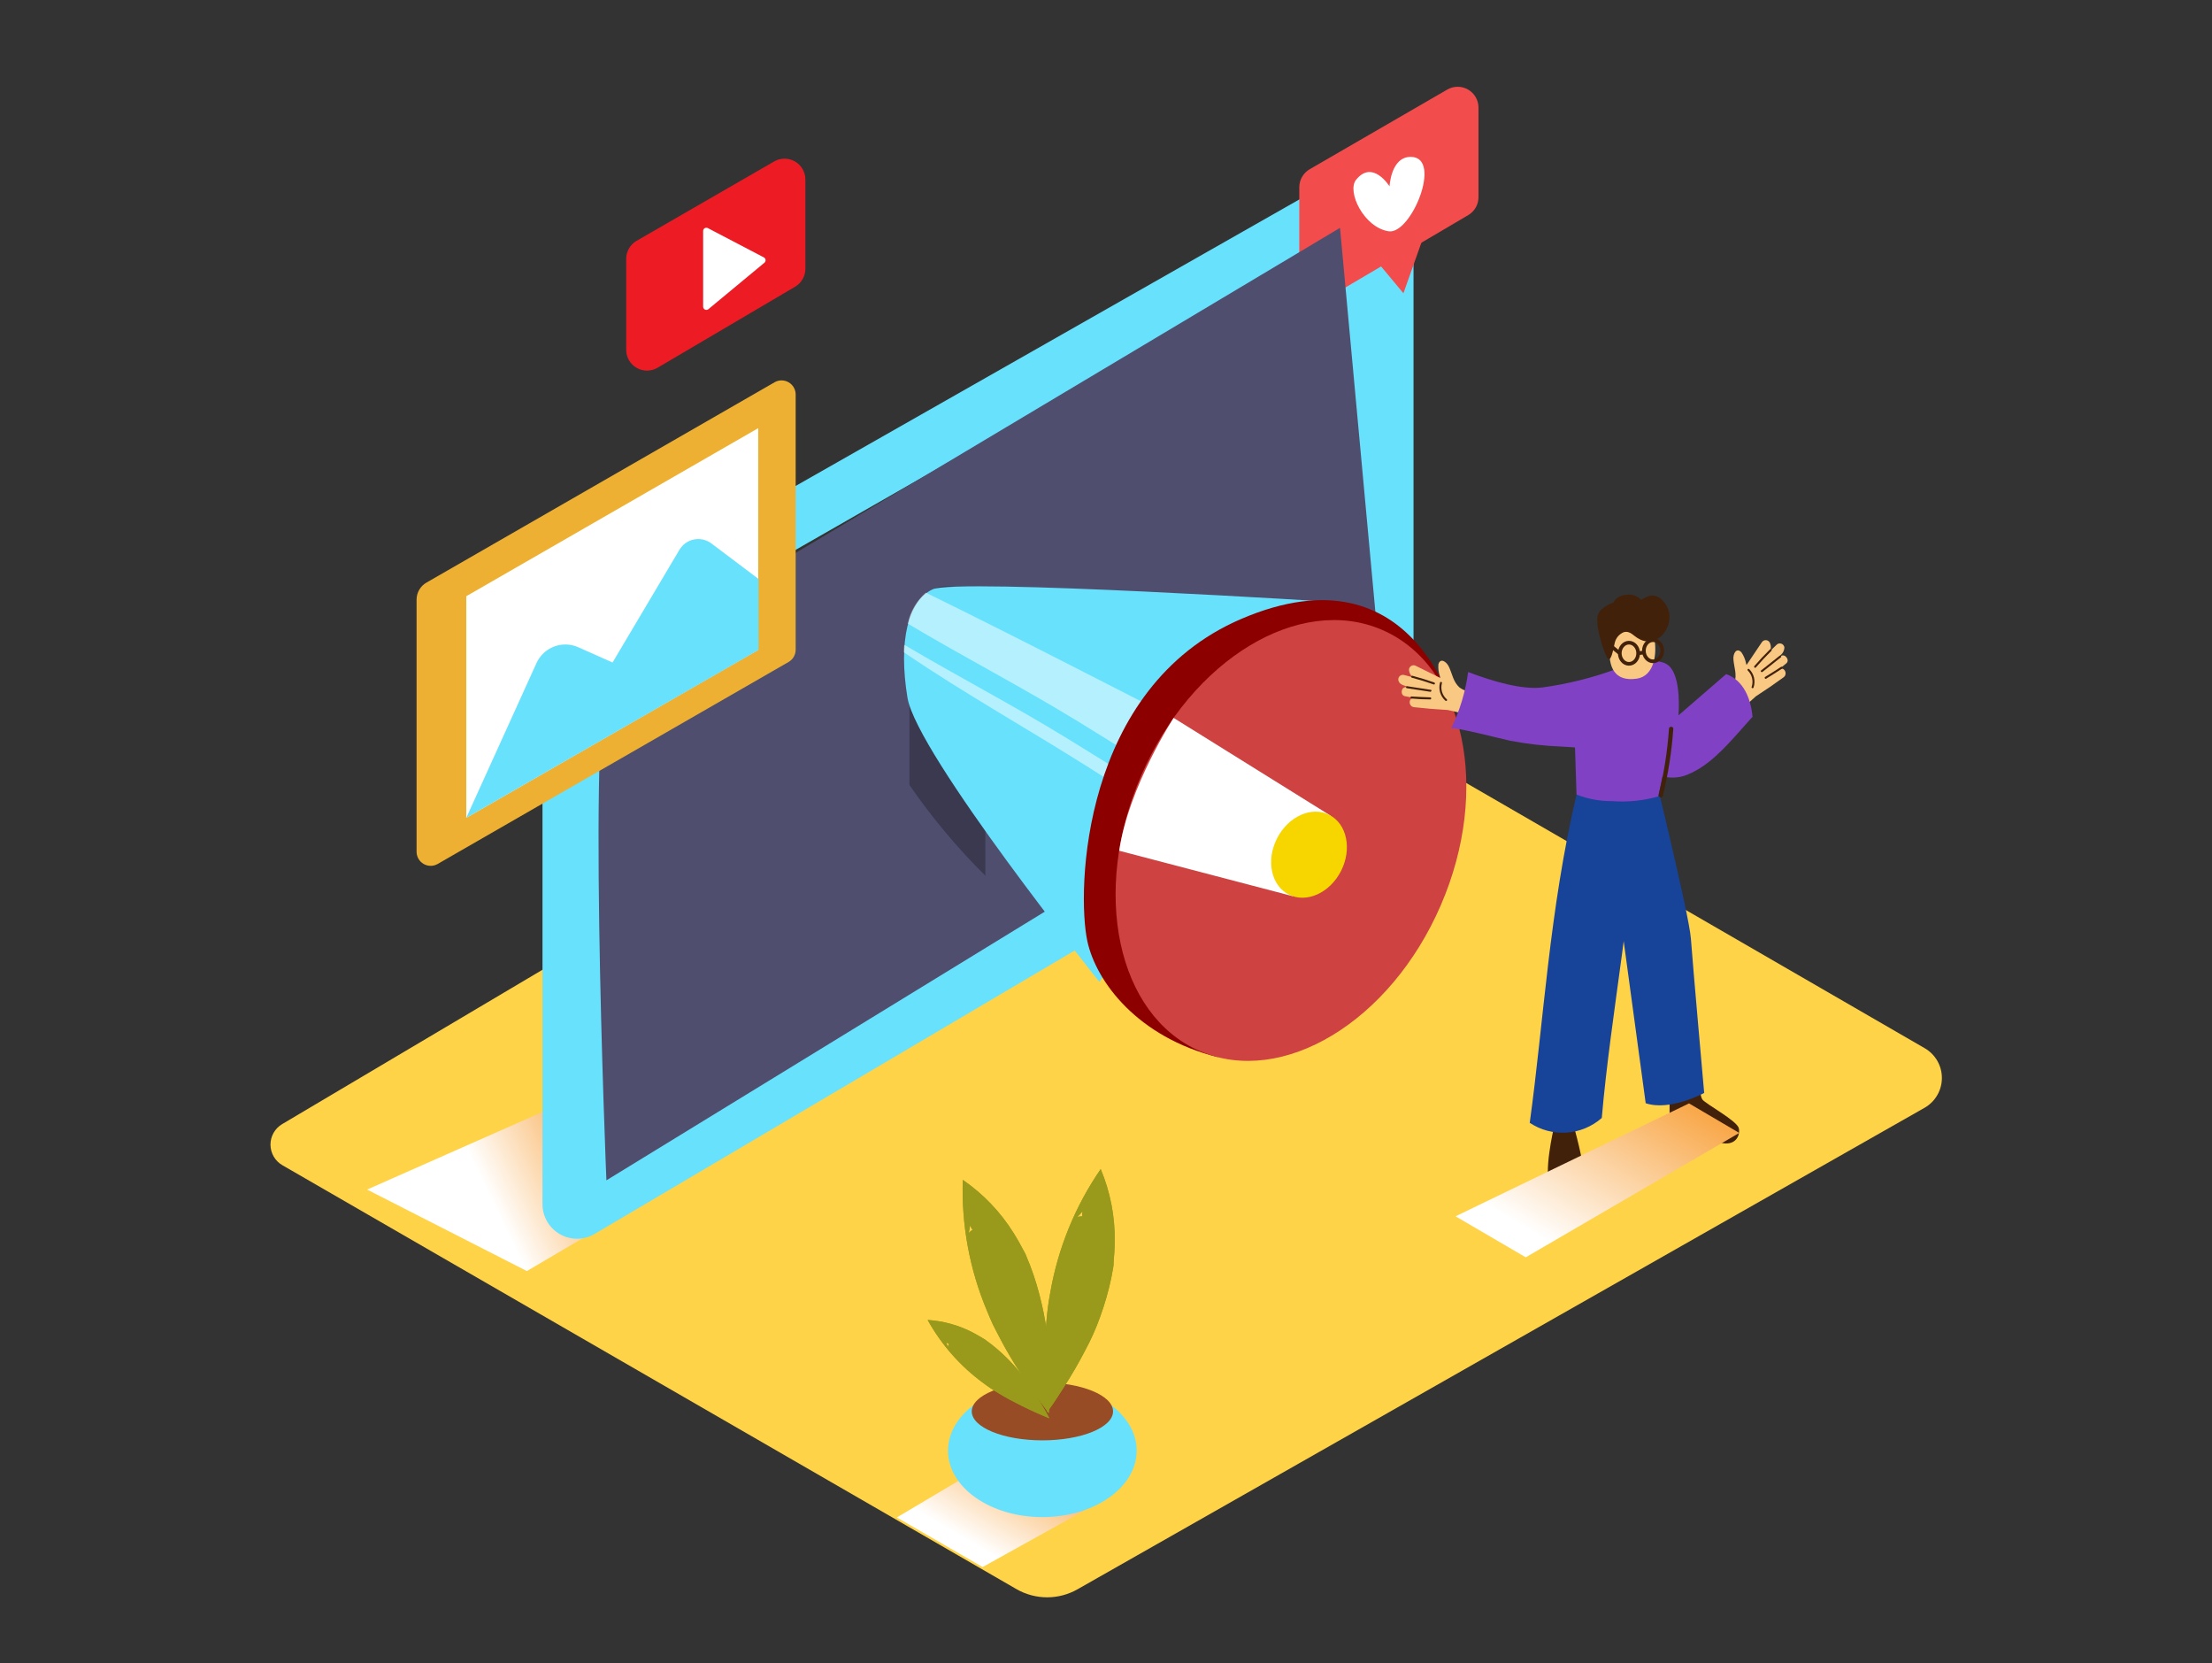 <svg width="306" height="230" viewBox="0 0 306 230" fill="none" xmlns="http://www.w3.org/2000/svg">
<rect x="0" y="0" width="306" height="230" fill="#333333" stroke="none"/>
<path d="M39.068 161.149L140.625 219.779C141.913 220.517 143.372 220.906 144.856 220.906C146.341 220.906 147.8 220.517 149.088 219.779L266.251 153.197C266.975 152.781 267.577 152.181 267.995 151.458C268.414 150.735 268.634 149.914 268.634 149.079C268.634 148.243 268.414 147.423 267.995 146.7C267.577 145.977 266.975 145.377 266.251 144.961L161.886 84.608C161.382 84.312 160.808 84.157 160.224 84.157C159.64 84.157 159.066 84.312 158.561 84.608L39.02 155.47C38.527 155.765 38.12 156.183 37.839 156.684C37.558 157.184 37.413 157.75 37.418 158.324C37.423 158.898 37.578 159.46 37.867 159.956C38.157 160.452 38.571 160.863 39.068 161.149Z" fill="#FFD348"/>
<path style="mix-blend-mode:multiply" d="M136.313 126.677L50.783 164.515L72.886 175.785L150.423 130.172L136.313 126.677Z" fill="url(#paint0_linear_307_2771)"/>
<path d="M88.064 33.307L107.092 22.329C107.53 22.076 108.026 21.943 108.532 21.943C109.037 21.943 109.534 22.076 109.971 22.328C110.409 22.581 110.773 22.944 111.026 23.381C111.279 23.819 111.412 24.315 111.413 24.82V37.166C111.413 37.668 111.283 38.161 111.035 38.596C110.786 39.032 110.429 39.395 109.997 39.65L90.969 50.855C90.531 51.113 90.033 51.251 89.524 51.255C89.016 51.258 88.516 51.127 88.075 50.875C87.633 50.623 87.267 50.258 87.012 49.819C86.757 49.379 86.623 48.88 86.624 48.371V35.799C86.624 35.294 86.758 34.798 87.01 34.36C87.263 33.923 87.627 33.56 88.064 33.307Z" fill="#ED1C24"/>
<path d="M97.27 31.956C97.27 34.068 97.27 40.046 97.27 42.417C97.27 42.501 97.295 42.583 97.34 42.654C97.386 42.724 97.45 42.781 97.527 42.816C97.603 42.852 97.688 42.865 97.771 42.855C97.854 42.844 97.933 42.81 97.998 42.757L105.748 36.333C105.805 36.286 105.848 36.226 105.876 36.158C105.903 36.09 105.913 36.016 105.905 35.943C105.897 35.87 105.871 35.8 105.83 35.74C105.788 35.68 105.733 35.63 105.668 35.597L97.933 31.552C97.864 31.513 97.786 31.493 97.707 31.494C97.628 31.495 97.55 31.518 97.483 31.559C97.415 31.6 97.36 31.659 97.322 31.729C97.285 31.798 97.267 31.877 97.27 31.956Z" fill="white"/>
<path d="M75.045 88.612V166.529C75.044 167.373 75.267 168.202 75.691 168.932C76.114 169.662 76.724 170.267 77.457 170.685C78.19 171.103 79.02 171.32 79.864 171.314C80.708 171.307 81.535 171.077 82.261 170.647L194.271 104.542C194.657 104.315 194.978 103.991 195.201 103.602C195.423 103.213 195.541 102.773 195.541 102.325V26.042C195.541 25.284 195.343 24.539 194.965 23.882C194.587 23.225 194.043 22.679 193.388 22.298C192.733 21.917 191.989 21.715 191.231 21.712C190.473 21.709 189.727 21.905 189.069 22.28L76.347 86.379C75.953 86.603 75.624 86.928 75.395 87.32C75.167 87.712 75.046 88.158 75.045 88.612ZM184.312 97.77L87.803 153.383C87.412 153.609 86.968 153.727 86.516 153.727C86.064 153.727 85.62 153.608 85.228 153.381C84.837 153.155 84.513 152.829 84.287 152.438C84.062 152.046 83.943 151.602 83.944 151.15V92.479C83.944 92.026 84.064 91.581 84.291 91.189C84.519 90.796 84.845 90.471 85.239 90.246L181.747 35.038C182.138 34.814 182.582 34.697 183.033 34.698C183.483 34.7 183.926 34.819 184.316 35.045C184.706 35.272 185.03 35.596 185.255 35.987C185.48 36.377 185.598 36.821 185.598 37.271V95.57C185.593 96.017 185.472 96.454 185.247 96.84C185.021 97.226 184.699 97.547 184.312 97.77Z" fill="#68E1FD"/>
<path d="M181.189 23.397L200.21 12.386C200.647 12.133 201.144 12 201.649 12C202.154 12 202.651 12.133 203.089 12.385C203.526 12.638 203.89 13.001 204.143 13.438C204.396 13.876 204.529 14.372 204.53 14.878V27.264C204.53 27.765 204.4 28.258 204.152 28.694C203.903 29.129 203.546 29.493 203.114 29.747L184.086 40.953C183.648 41.211 183.15 41.349 182.642 41.352C182.133 41.356 181.633 41.225 181.192 40.973C180.751 40.721 180.384 40.356 180.129 39.916C179.874 39.477 179.741 38.977 179.741 38.469V25.889C179.742 25.383 179.877 24.886 180.131 24.448C180.385 24.011 180.75 23.648 181.189 23.397Z" fill="#F24C4C"/>
<path d="M190.696 36.414L194.143 40.556L196.958 32.636" fill="#F24C4C"/>
<path d="M192.225 25.775C192.225 25.775 189.895 22.005 187.597 24.861C186.279 26.479 188.673 31.471 192.104 31.988C195.21 32.458 199.579 21.811 195.226 21.698C192.403 21.617 192.225 25.775 192.225 25.775Z" fill="white"/>
<path d="M84.697 91.614C80.967 93.029 83.888 163.237 83.888 163.237L161.991 115.383L190.687 89.186L185.372 31.511L84.697 91.614Z" fill="#4F4E6E"/>
<path opacity="0.27" d="M125.812 108.563V86.719C125.812 84.033 127.64 81.493 130.294 81.121C131.039 81.011 131.8 81.064 132.523 81.275C133.247 81.486 133.917 81.85 134.487 82.343C135.057 82.836 135.515 83.445 135.828 84.131C136.142 84.816 136.304 85.561 136.305 86.315V121.103C132.423 117.26 128.91 113.062 125.812 108.563Z" fill="black"/>
<path d="M185.381 83.305C185.381 83.305 132.39 79.939 129.008 81.501C125.626 83.062 124.251 88.677 125.537 96.492C126.824 104.307 152.09 135.794 152.09 135.794" fill="#68E1FD"/>
<path opacity="0.51" d="M149.047 99.72C141.353 95.011 133.335 90.877 125.585 86.25C125.923 84.586 126.798 83.079 128.077 81.962C142.825 89.186 157.363 96.824 172.039 104.194L167.606 111.184C161.376 107.438 155.236 103.522 149.047 99.72Z" fill="white"/>
<path opacity="0.51" d="M150.933 106.338C142.365 100.893 133.45 95.95 125.044 90.214C125.044 89.866 125.044 89.51 125.084 89.17C132.536 93.579 140.229 97.576 147.616 102.115C153.797 105.901 159.897 109.8 166.102 113.53L165.01 115.253C160.309 112.308 155.625 109.315 150.933 106.338Z" fill="white"/>
<path d="M201.747 100.303C201.593 99.752 196.189 75.109 171.716 85.594C149.597 95.076 148.926 123.271 150.423 130.172C151.644 135.786 157.372 143.432 168.456 146.199" fill="#8C0000"/>
<path d="M199.308 125.211C206.275 109.127 202.646 92.07 191.203 87.113C179.76 82.157 164.836 91.177 157.869 107.262C150.902 123.346 154.53 140.403 165.974 145.36C177.417 150.317 192.341 141.296 199.308 125.211Z" fill="#CE4242"/>
<path d="M154.823 117.656L178.803 123.934L184.053 112.794L162.355 99.283C162.355 99.283 156.142 108.781 154.823 117.656Z" fill="white"/>
<path d="M185.513 120.453C187.059 117.41 186.33 113.935 183.884 112.692C181.439 111.449 178.202 112.909 176.656 115.952C175.109 118.995 175.838 122.47 178.284 123.713C180.73 124.955 183.966 123.496 185.513 120.453Z" fill="#F7D600"/>
<path d="M245.807 89.13C245.491 89.429 245.184 89.729 244.876 90.036C245.007 89.7 245.007 89.328 244.876 88.992C244.842 88.874 244.774 88.767 244.681 88.686C244.588 88.605 244.473 88.553 244.35 88.535C244.228 88.518 244.103 88.537 243.991 88.59C243.879 88.642 243.785 88.726 243.719 88.831C243.024 89.882 242.32 90.929 241.608 91.97L241.535 91.719C241.429 91.176 241.211 90.66 240.896 90.206C240.216 89.502 239.723 90.384 239.796 91.209C239.885 92.317 240.321 93.304 239.933 94.445C239.652 95.019 239.252 95.526 238.76 95.934C238.302 96.408 237.835 96.872 237.36 97.325C237.267 97.423 237.208 97.548 237.191 97.682C237.175 97.816 237.201 97.952 237.267 98.069C237.333 98.187 237.435 98.28 237.558 98.336C237.682 98.391 237.819 98.406 237.951 98.377C237.901 98.473 237.877 98.58 237.882 98.688C237.887 98.796 237.92 98.901 237.978 98.992C238.037 99.083 238.118 99.157 238.214 99.207C238.31 99.257 238.417 99.28 238.525 99.275C238.525 99.809 239.156 100.294 239.561 99.777C240.555 98.513 241.672 97.351 242.894 96.306C244.199 95.465 245.48 94.585 246.737 93.668C247.376 93.199 246.794 92.107 246.114 92.576L246.017 92.641L247.109 91.743C247.651 91.298 246.915 90.319 246.349 90.748L246.211 90.853L245.839 91.136L246.308 90.618C246.467 90.489 246.598 90.328 246.691 90.146C246.784 89.963 246.839 89.763 246.85 89.559C246.839 89.443 246.796 89.333 246.727 89.24C246.658 89.147 246.564 89.075 246.457 89.031C246.35 88.987 246.233 88.973 246.118 88.99C246.004 89.008 245.896 89.056 245.807 89.13Z" fill="#F9C882"/>
<path d="M241.98 92.536C241.954 92.51 241.918 92.496 241.88 92.497C241.843 92.498 241.808 92.513 241.782 92.54C241.756 92.567 241.742 92.603 241.743 92.64C241.744 92.677 241.759 92.712 241.786 92.738C242.08 93.028 242.285 93.396 242.378 93.799C242.471 94.201 242.448 94.621 242.312 95.011C242.256 95.181 242.522 95.254 242.579 95.084C242.728 94.646 242.751 94.175 242.646 93.724C242.54 93.273 242.309 92.862 241.98 92.536Z" fill="#42210B"/>
<path d="M244.852 89.809C244.102 90.548 243.382 91.317 242.691 92.115C242.578 92.253 242.772 92.447 242.894 92.309C243.584 91.511 244.304 90.743 245.054 90.004C245.175 89.882 244.981 89.68 244.852 89.809Z" fill="#42210B"/>
<path d="M246.172 90.7L243.623 92.722C243.486 92.835 243.68 93.029 243.825 92.916L246.374 90.894C246.511 90.788 246.309 90.586 246.172 90.7Z" fill="#42210B"/>
<path d="M246.382 92.228C245.654 92.703 244.92 93.167 244.181 93.62C244.028 93.717 244.181 93.96 244.319 93.863C245.058 93.41 245.791 92.946 246.519 92.471C246.665 92.374 246.527 92.132 246.382 92.228Z" fill="#42210B"/>
<path d="M194.224 93.345L195.478 93.677C195.191 93.461 194.995 93.147 194.928 92.795C194.898 92.674 194.904 92.547 194.945 92.43C194.987 92.313 195.061 92.21 195.16 92.134C195.259 92.059 195.377 92.014 195.501 92.004C195.625 91.995 195.749 92.022 195.858 92.083C196.985 92.649 198.115 93.207 199.248 93.757L199.183 93.507C199.005 92.987 198.937 92.436 198.981 91.889C199.224 90.942 200.081 91.46 200.437 92.212C200.915 93.215 201.02 94.291 201.918 95.092C202.446 95.451 203.045 95.694 203.673 95.804C204.304 95.99 204.944 96.16 205.583 96.322C205.715 96.36 205.831 96.439 205.913 96.549C205.996 96.658 206.04 96.792 206.04 96.929C206.04 97.066 205.996 97.199 205.913 97.309C205.831 97.418 205.715 97.498 205.583 97.536C205.674 97.594 205.749 97.676 205.798 97.773C205.848 97.869 205.871 97.978 205.865 98.086C205.86 98.195 205.825 98.3 205.766 98.391C205.706 98.481 205.623 98.555 205.526 98.604C205.809 99.057 205.478 99.801 204.871 99.558C203.382 98.952 201.838 98.494 200.259 98.191C198.706 98.105 197.158 97.975 195.616 97.803C194.807 97.714 194.807 96.476 195.616 96.54H195.737L194.353 96.282C193.658 96.16 193.811 94.947 194.523 95.044H194.693L195.154 95.109L194.491 94.89C194.078 94.753 193.682 94.656 193.496 94.243C193.443 94.134 193.423 94.012 193.437 93.891C193.451 93.771 193.499 93.657 193.575 93.563C193.652 93.469 193.753 93.398 193.868 93.36C193.983 93.321 194.106 93.316 194.224 93.345Z" fill="#F9C882"/>
<path d="M199.206 94.405C199.216 94.369 199.239 94.339 199.271 94.321C199.303 94.303 199.34 94.298 199.376 94.308C199.411 94.317 199.441 94.341 199.46 94.373C199.478 94.404 199.483 94.442 199.473 94.478C199.362 94.875 199.367 95.296 199.486 95.691C199.605 96.086 199.833 96.44 200.144 96.71C200.282 96.832 200.08 97.026 199.95 96.905C199.605 96.599 199.352 96.203 199.221 95.761C199.089 95.319 199.084 94.849 199.206 94.405Z" fill="#42210B"/>
<path d="M195.389 93.458C196.408 93.728 197.414 94.038 198.406 94.388C198.576 94.445 198.503 94.72 198.333 94.656C197.341 94.305 196.335 93.995 195.316 93.725C195.28 93.715 195.25 93.692 195.232 93.66C195.214 93.628 195.209 93.591 195.219 93.555C195.228 93.52 195.252 93.49 195.284 93.472C195.315 93.453 195.353 93.448 195.389 93.458Z" fill="#42210B"/>
<path d="M194.684 94.906L197.92 95.4C198.098 95.4 198.025 95.699 197.847 95.667L194.611 95.174C194.433 95.133 194.506 94.866 194.684 94.906Z" fill="#42210B"/>
<path d="M195.258 96.322C196.127 96.376 196.992 96.417 197.855 96.444C198.033 96.444 198.033 96.727 197.855 96.727C196.987 96.727 196.121 96.686 195.258 96.605C195.081 96.589 195.081 96.314 195.258 96.322Z" fill="#42210B"/>
<path d="M234.934 147.299C234.934 147.299 235.015 151.409 235.501 152.056C235.986 152.703 240.298 154.984 240.541 156.036C240.783 157.088 240.015 158.585 237.96 158.018C235.905 157.452 230.962 154.248 230.962 154.248V145.349" fill="#42210B"/>
<path d="M218.429 151.975L217.903 156.433C217.903 156.433 219.796 163.309 219.035 164.143C218.275 164.976 215.557 165.882 214.497 164.143C213.437 162.403 214.95 155.98 214.95 155.98L215.023 151.125" fill="#42210B"/>
<path d="M228.331 104.776C228.331 104.776 233.679 126.466 233.913 129.816C234.148 133.165 235.75 151.15 235.75 151.15C235.75 151.15 231.049 153.714 227.659 152.574L224.601 130.05L221.592 108.66C221.592 108.66 227.069 103.231 228.331 104.776Z" fill="#174399"/>
<path d="M218.09 109.898C214.32 125.9 213.552 141.288 211.618 155.284C213.123 156.282 214.914 156.757 216.715 156.636C218.517 156.515 220.228 155.803 221.585 154.612C222.807 140.349 226.156 123.513 226.609 109.21L218.09 109.898Z" fill="#174399"/>
<path d="M203.098 92.94C206.537 94.251 210.614 95.432 213.413 95.068C216.933 94.583 220.389 93.715 223.72 92.479C224.173 92.326 229.06 90.457 230.864 92.075C232.668 93.693 232.191 98.935 232.191 98.935L238.793 93.224C241.22 94.105 242.207 96.629 242.441 99.146L242.19 99.404C241.716 99.944 241.236 100.483 240.75 101.022C238.582 103.45 236.107 106.257 232.927 107.317C231.668 107.682 230.321 107.599 229.117 107.082C228.17 106.726 226.787 105.585 225.759 105.958C225.492 106.055 225.241 106.249 224.95 106.216C224.19 106.127 223.17 104.914 222.458 104.542C220.484 103.514 218.162 103.361 215.986 103.247C213.604 103.157 211.232 102.886 208.891 102.438C208.203 102.301 200.906 100.432 200.744 100.739C201.943 98.283 202.738 95.65 203.098 92.94Z" fill="#8141C4"/>
<path d="M228.808 88.038C229.293 90.327 228.889 93.49 226.437 93.855C223.282 94.324 222.497 92.18 222.667 89.534C222.797 87.439 223.897 84.162 226.712 85.101C227.42 85.359 228 85.881 228.33 86.557C228.555 87.027 228.715 87.525 228.808 88.038Z" fill="#F9C882"/>
<path d="M228.987 88.547C229.621 88.221 230.145 87.714 230.493 87.091C230.842 86.468 230.999 85.756 230.945 85.044C230.815 83.645 229.448 81.808 227.87 82.52C226.794 82.973 227.061 83.006 227.061 83.006C226.81 82.711 226.486 82.487 226.121 82.356C225.756 82.225 225.364 82.193 224.982 82.261C223.485 82.391 223.227 83.305 223.227 83.305C223.227 83.305 221.528 83.871 221.083 84.923C220.573 86.161 221.73 89.85 222.288 90.877C222.846 91.905 223.162 89.809 223.364 88.968C223.43 88.628 223.579 88.31 223.798 88.042C224.017 87.773 224.298 87.564 224.618 87.431C225.54 87.18 225.993 87.997 226.722 88.345C227.06 88.547 227.439 88.67 227.831 88.705C228.223 88.74 228.618 88.686 228.987 88.547Z" fill="#42210B"/>
<path d="M223.032 110.796C221.341 110.81 219.664 110.503 218.089 109.89L217.757 99.372L230.394 105.294C230.394 105.294 229.916 107.835 229.383 110.148C227.321 110.739 225.17 110.958 223.032 110.796Z" fill="#8141C4"/>
<path d="M229.456 109.922C230.189 106.926 230.665 103.873 230.88 100.796C230.88 100.416 231.503 100.416 231.479 100.796C231.26 103.925 230.775 107.029 230.031 110.076C229.95 110.456 229.367 110.278 229.456 109.922Z" fill="#42210B"/>
<path d="M228.679 91.46C229.381 91.46 229.95 90.804 229.95 89.996C229.95 89.187 229.381 88.531 228.679 88.531C227.978 88.531 227.409 89.187 227.409 89.996C227.409 90.804 227.978 91.46 228.679 91.46Z" stroke="#42210B" stroke-width="0.507" stroke-miterlimit="10"/>
<path d="M225.346 91.808C226.048 91.808 226.617 91.152 226.617 90.344C226.617 89.535 226.048 88.879 225.346 88.879C224.645 88.879 224.076 89.535 224.076 90.344C224.076 91.152 224.645 91.808 225.346 91.808Z" stroke="#42210B" stroke-width="0.507" stroke-miterlimit="10"/>
<path d="M227.41 90.246L226.617 90.344" stroke="#42210B" stroke-width="0.507" stroke-miterlimit="10"/>
<path d="M224.077 90.344L222.531 89.097" stroke="#42210B" stroke-width="0.507" stroke-miterlimit="10"/>
<path style="mix-blend-mode:multiply" d="M233.654 152.598L201.357 168.212L211.066 173.883L240.603 156.683L233.654 152.598Z" fill="url(#paint1_linear_307_2771)"/>
<path style="mix-blend-mode:multiply" d="M142.534 198.89L124.063 209.861L135.932 216.721L153.981 206.689L142.534 198.89Z" fill="url(#paint2_linear_307_2771)"/>
<path d="M144.193 209.812C151.4 209.812 157.243 205.697 157.243 200.622C157.243 195.546 151.4 191.431 144.193 191.431C136.986 191.431 131.144 195.546 131.144 200.622C131.144 205.697 136.986 209.812 144.193 209.812Z" fill="#68E1FD"/>
<path d="M144.202 199.198C149.599 199.198 153.975 197.405 153.975 195.193C153.975 192.981 149.599 191.188 144.202 191.188C138.804 191.188 134.429 192.981 134.429 195.193C134.429 197.405 138.804 199.198 144.202 199.198Z" fill="#974C26"/>
<path d="M144.849 195.29C145.658 194.214 146.386 193.082 147.195 191.811C148.23 190.193 149.201 188.535 150.083 186.828C150.91 185.311 151.616 183.731 152.195 182.103C152.838 180.338 153.354 178.529 153.74 176.691C153.837 176.205 153.926 175.72 154.007 175.235C154.007 175.008 154.047 175.032 154.047 175.065C154.047 175.097 154.047 174.911 154.047 174.644C154.136 173.657 154.201 172.67 154.209 171.675C154.255 168.246 153.594 164.845 152.267 161.683C148.739 166.801 146.36 172.622 145.294 178.746C145.224 179.112 145.159 179.479 145.099 179.846C145.099 179.846 145.002 180.517 144.962 180.784L144.857 181.707C144.808 182.171 144.765 182.637 144.727 183.106C144.582 184.902 144.517 186.715 144.525 188.519C144.566 190.784 144.671 193.041 144.849 195.29ZM149.048 168.317C149.285 168.048 149.528 167.778 149.776 167.508C149.708 167.737 149.691 167.977 149.727 168.212C149.497 168.212 149.267 168.248 149.048 168.317Z" fill="#999A1C"/>
<path d="M145.099 195.452C145.164 194.133 145.196 192.758 145.196 191.261C145.196 189.344 145.107 187.418 144.929 185.509C144.794 183.786 144.524 182.076 144.12 180.396C143.71 178.564 143.169 176.763 142.502 175.008C142.324 174.547 142.138 174.094 141.944 173.641C141.855 173.43 141.871 173.446 141.887 173.479L141.685 173.107C141.224 172.233 140.746 171.359 140.221 170.526C138.407 167.618 136.014 165.114 133.19 163.172C132.986 169.383 134.129 175.566 136.54 181.294C136.68 181.639 136.823 181.982 136.968 182.321L137.357 183.187L137.769 183.996C137.98 184.417 138.195 184.832 138.416 185.242C139.266 186.86 140.188 188.389 141.167 189.902C142.421 191.819 143.732 193.656 145.099 195.452ZM134.015 170.518C134.069 170.162 134.134 169.809 134.21 169.458C134.276 169.685 134.392 169.895 134.549 170.073C134.349 170.193 134.169 170.343 134.015 170.518Z" fill="#999A1C"/>
<path d="M145.163 196.148C144.775 195.411 144.354 194.659 143.86 193.85C143.237 192.814 142.574 191.803 141.862 190.832C141.239 189.943 140.546 189.105 139.791 188.324C138.975 187.467 138.099 186.67 137.17 185.938L136.425 185.38C136.312 185.299 136.328 185.299 136.345 185.307L136.118 185.169C135.584 184.846 135.05 184.53 134.5 184.247C132.581 183.262 130.48 182.684 128.327 182.548C130.224 185.966 132.837 188.933 135.989 191.245L136.555 191.658L137.04 191.997L137.534 192.313L138.286 192.774C139.262 193.357 140.26 193.896 141.28 194.392C142.574 195.047 143.844 195.614 145.163 196.148ZM131.126 186.269C131.04 186.059 130.962 185.849 130.892 185.638C131.001 185.738 131.131 185.813 131.272 185.857C131.203 185.983 131.154 186.12 131.126 186.261V186.269Z" fill="#999A1C"/>
<path d="M144.849 195.29C145.658 194.214 146.386 193.082 147.195 191.811C148.23 190.193 149.201 188.535 150.083 186.828C150.91 185.311 151.616 183.731 152.195 182.103C152.838 180.338 153.354 178.529 153.74 176.691C153.837 176.205 153.926 175.72 154.007 175.235C154.007 175.008 154.047 175.032 154.047 175.065C154.047 175.097 154.047 174.911 154.047 174.644C154.136 173.657 154.201 172.67 154.209 171.675C154.255 168.246 153.594 164.845 152.267 161.683C148.739 166.801 146.36 172.622 145.294 178.746C145.224 179.112 145.159 179.479 145.099 179.846C145.099 179.846 145.002 180.517 144.962 180.784L144.857 181.707C144.808 182.171 144.765 182.637 144.727 183.106C144.582 184.902 144.517 186.715 144.525 188.519C144.566 190.784 144.671 193.041 144.849 195.29ZM149.048 168.317C149.285 168.048 149.528 167.778 149.776 167.508C149.708 167.737 149.691 167.977 149.727 168.212C149.497 168.212 149.267 168.248 149.048 168.317Z" fill="#999A1C"/>
<path d="M145.099 195.452C145.164 194.133 145.196 192.758 145.196 191.261C145.196 189.344 145.107 187.418 144.929 185.509C144.794 183.786 144.524 182.076 144.12 180.396C143.71 178.564 143.169 176.763 142.502 175.008C142.324 174.547 142.138 174.094 141.944 173.641C141.855 173.43 141.871 173.446 141.887 173.479L141.685 173.107C141.224 172.233 140.746 171.359 140.221 170.526C138.407 167.618 136.014 165.114 133.19 163.172C132.986 169.383 134.129 175.566 136.54 181.294C136.68 181.639 136.823 181.982 136.968 182.321L137.357 183.187L137.769 183.996C137.98 184.417 138.195 184.832 138.416 185.242C139.266 186.86 140.188 188.389 141.167 189.902C142.421 191.819 143.732 193.656 145.099 195.452ZM134.015 170.518C134.069 170.162 134.134 169.809 134.21 169.458C134.276 169.685 134.392 169.895 134.549 170.073C134.349 170.193 134.169 170.343 134.015 170.518Z" fill="#999A1C"/>
<path d="M145.163 196.148C144.775 195.411 144.354 194.659 143.86 193.85C143.237 192.814 142.574 191.803 141.862 190.832C141.239 189.943 140.546 189.105 139.791 188.324C138.975 187.467 138.099 186.67 137.17 185.938L136.425 185.38C136.312 185.299 136.328 185.299 136.345 185.307L136.118 185.169C135.584 184.846 135.05 184.53 134.5 184.247C132.581 183.262 130.48 182.684 128.327 182.548C130.224 185.966 132.837 188.933 135.989 191.245L136.555 191.658L137.04 191.997L137.534 192.313L138.286 192.774C139.262 193.357 140.26 193.896 141.28 194.392C142.574 195.047 143.844 195.614 145.163 196.148ZM131.126 186.269C131.04 186.059 130.962 185.849 130.892 185.638C131.001 185.738 131.131 185.813 131.272 185.857C131.203 185.983 131.154 186.12 131.126 186.261V186.269Z" fill="#999A1C"/>
<path d="M57.628 82.908V117.794C57.628 118.135 57.718 118.471 57.889 118.767C58.059 119.064 58.305 119.31 58.601 119.481C58.897 119.652 59.232 119.743 59.574 119.743C59.916 119.744 60.252 119.655 60.548 119.484L109.09 91.549C109.387 91.378 109.635 91.132 109.807 90.835C109.978 90.538 110.069 90.201 110.069 89.858V54.512C110.061 54.179 109.968 53.855 109.799 53.568C109.63 53.282 109.391 53.043 109.104 52.876C108.817 52.708 108.492 52.616 108.159 52.609C107.827 52.603 107.499 52.681 107.205 52.837L59.011 80.562C58.594 80.796 58.246 81.137 58.004 81.549C57.761 81.961 57.631 82.43 57.628 82.908Z" fill="#EDB033"/>
<path d="M64.504 82.455V113.101L104.89 89.874V59.212L64.504 82.455Z" fill="white"/>
<path d="M64.504 113.101L74.212 91.711C74.689 90.655 75.564 89.832 76.647 89.419C77.729 89.007 78.93 89.04 79.989 89.51L84.738 91.622L93.993 76.032C94.209 75.666 94.5 75.349 94.847 75.104C95.194 74.858 95.589 74.688 96.006 74.606C96.423 74.523 96.853 74.53 97.267 74.625C97.681 74.72 98.071 74.902 98.41 75.158L104.931 80.069V89.882L64.504 113.101Z" fill="#68E1FD"/>
<defs>
<linearGradient id="paint0_linear_307_2771" x1="68.469" y1="166.926" x2="88.46" y2="157.209" gradientUnits="userSpaceOnUse">
<stop stop-color="white"/>
<stop offset="1" stop-color="#F7931E"/>
</linearGradient>
<linearGradient id="paint1_linear_307_2771" x1="215.224" y1="172.273" x2="231.599" y2="144.338" gradientUnits="userSpaceOnUse">
<stop stop-color="white"/>
<stop offset="1" stop-color="#F7931E"/>
</linearGradient>
<linearGradient id="paint2_linear_307_2771" x1="135.616" y1="214.076" x2="145.956" y2="196.447" gradientUnits="userSpaceOnUse">
<stop stop-color="white"/>
<stop offset="1" stop-color="#F7931E"/>
</linearGradient>
</defs>
</svg>
